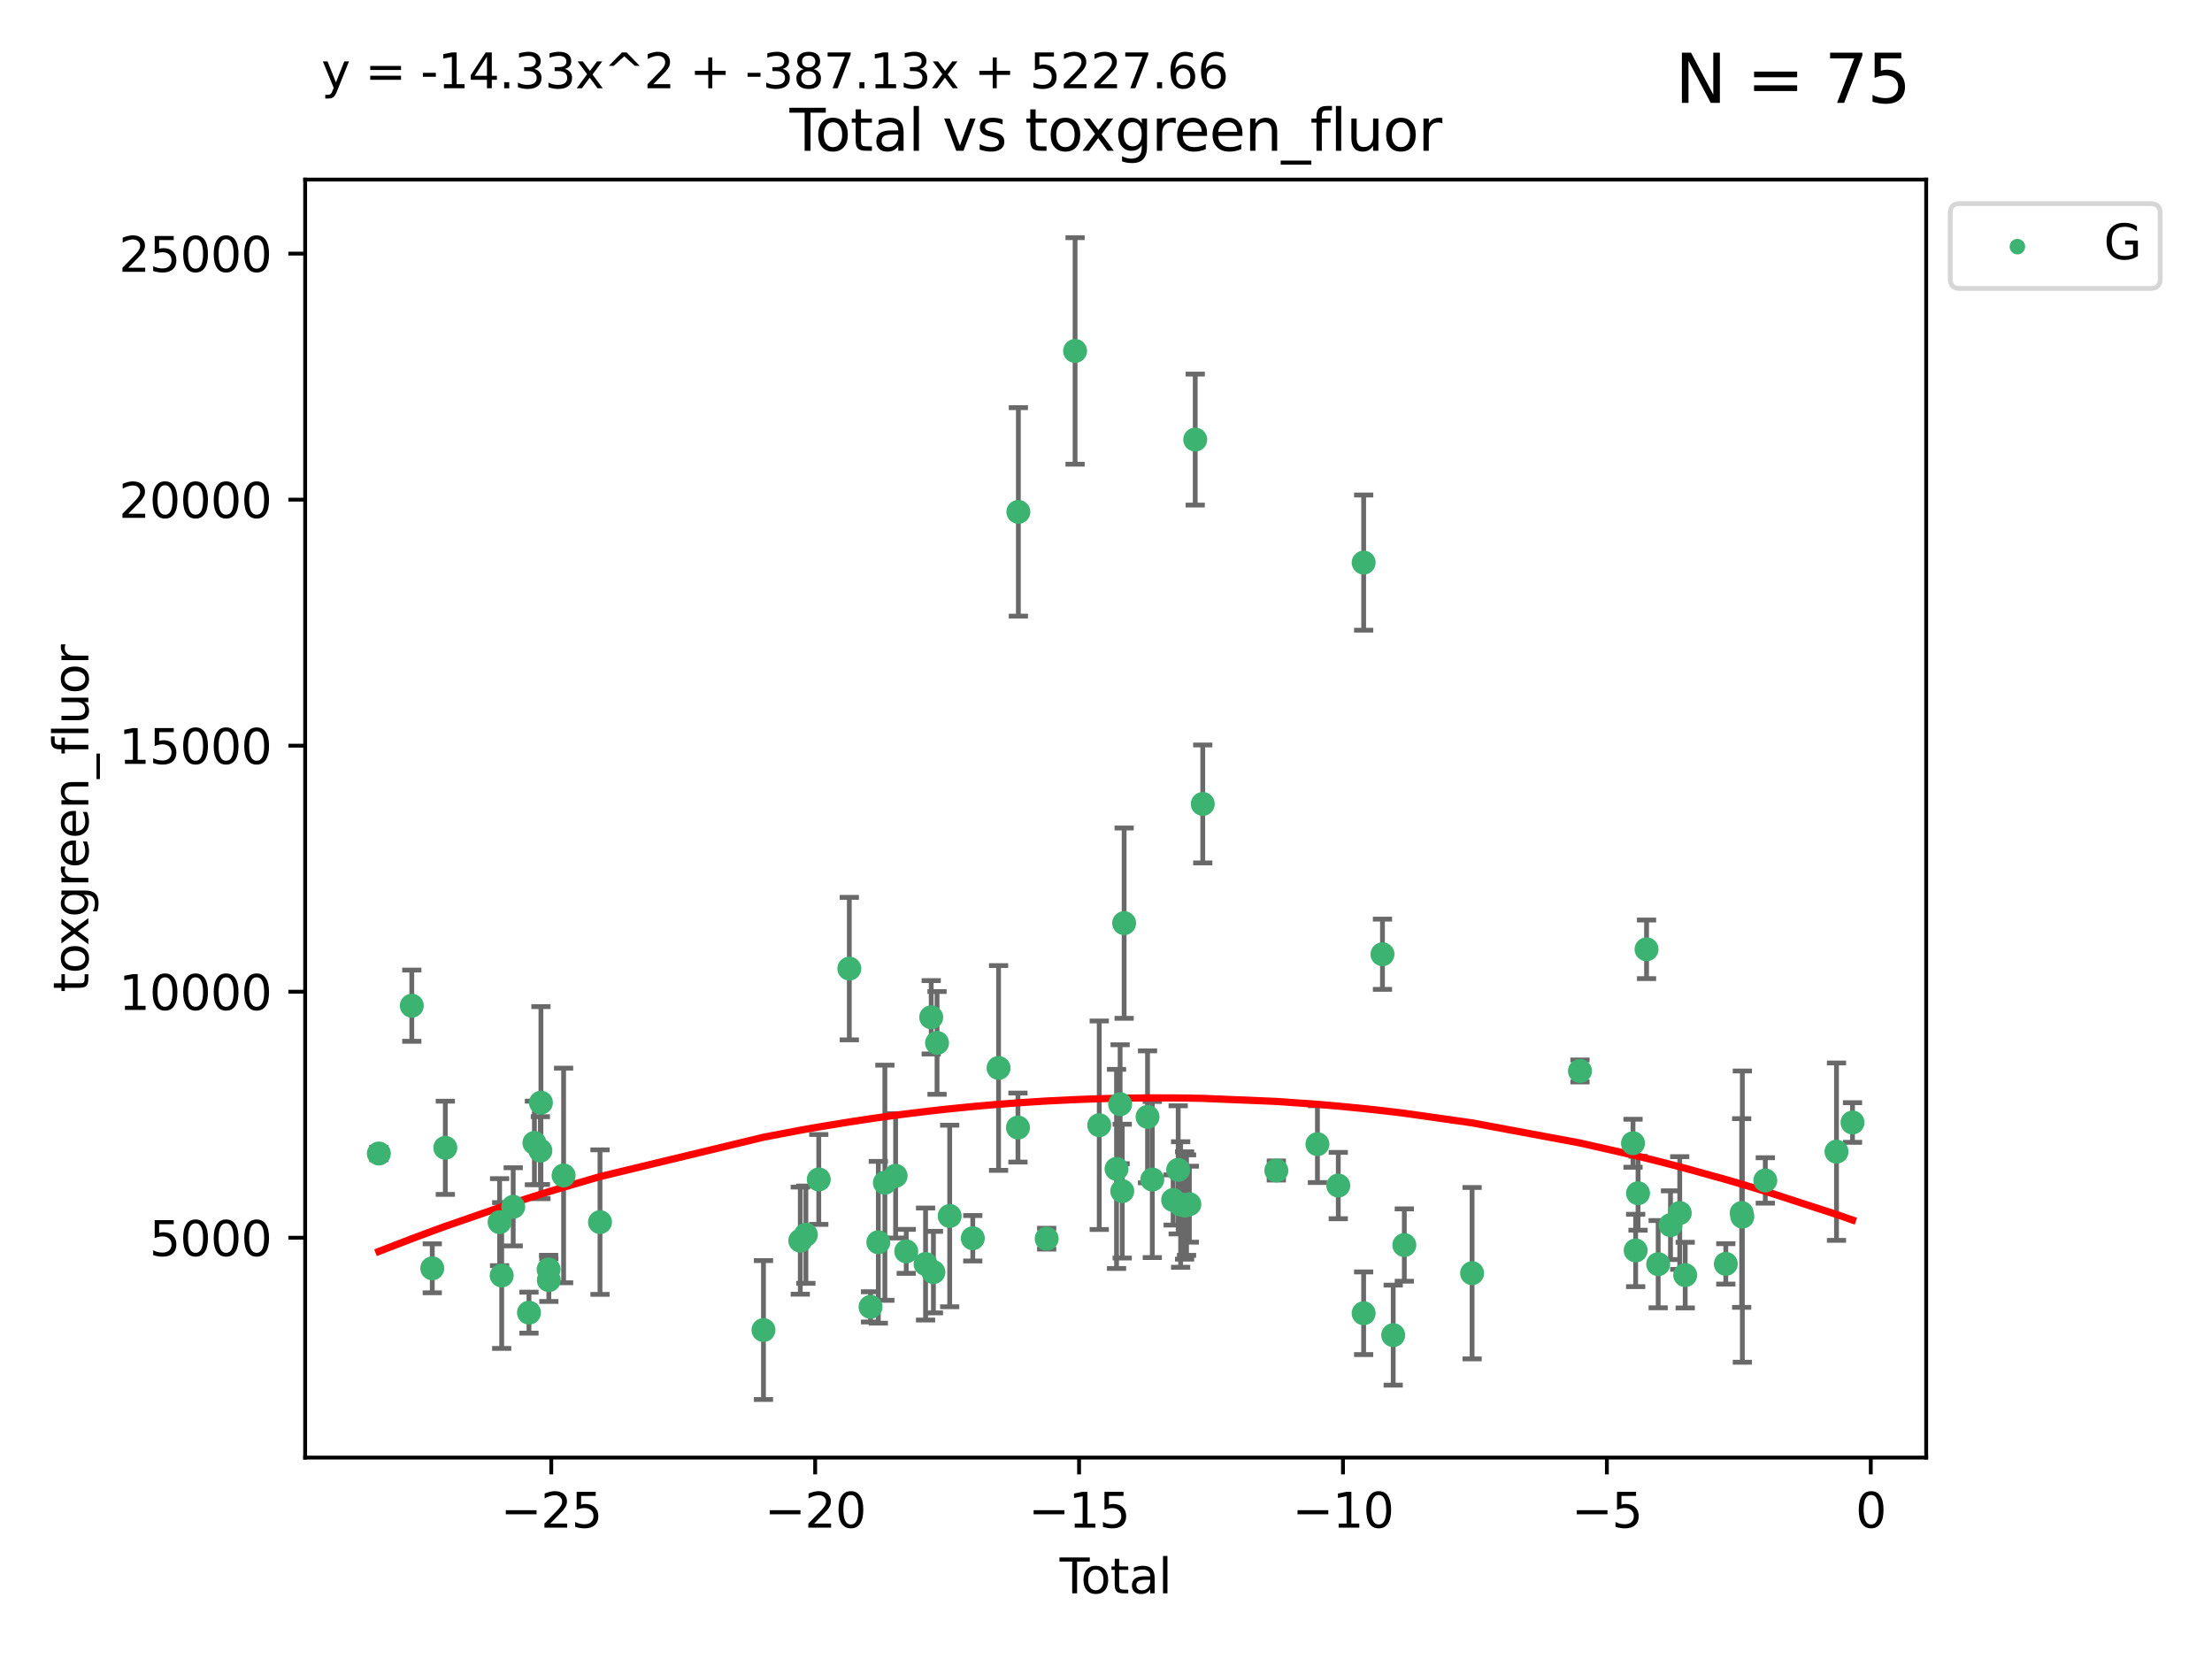 <?xml version="1.0" encoding="utf-8" standalone="no"?>
<!DOCTYPE svg PUBLIC "-//W3C//DTD SVG 1.1//EN"
  "http://www.w3.org/Graphics/SVG/1.1/DTD/svg11.dtd">
<svg xmlns:xlink="http://www.w3.org/1999/xlink" width="460.8pt" height="345.6pt" viewBox="0 0 460.8 345.6" xmlns="http://www.w3.org/2000/svg" version="1.1">
 <defs>
  <style type="text/css">*{stroke-linejoin: round; stroke-linecap: butt}</style>
 </defs>
 <g id="figure_1">
  <g id="patch_1">
   <path d="M 0 345.6 
L 460.8 345.6 
L 460.8 0 
L 0 0 
z
" style="fill: #ffffff"/>
  </g>
  <g id="axes_1">
   <g id="patch_2">
    <path d="M 63.571 303.64 
L 401.26 303.64 
L 401.26 37.411 
L 63.571 37.411 
z
" style="fill: #ffffff"/>
   </g>
   <g id="PathCollection_1">
    <defs>
     <path id="m4b303ae095" d="M 0 1.118 
C 0.297 1.118 0.581 1 0.791 0.791 
C 1 0.581 1.118 0.297 1.118 0 
C 1.118 -0.297 1 -0.581 0.791 -0.791 
C 0.581 -1 0.297 -1.118 0 -1.118 
C -0.297 -1.118 -0.581 -1 -0.791 -0.791 
C -1 -0.581 -1.118 -0.297 -1.118 0 
C -1.118 0.297 -1 0.581 -0.791 0.791 
C -0.581 1 -0.297 1.118 0 1.118 
z
" style="stroke: #3cb371"/>
    </defs>
    <g clip-path="url(#pf5290b94dc)">
     <use xlink:href="#m4b303ae095" x="78.921" y="240.299" style="fill: #3cb371; stroke: #3cb371"/>
     <use xlink:href="#m4b303ae095" x="85.785" y="209.503" style="fill: #3cb371; stroke: #3cb371"/>
     <use xlink:href="#m4b303ae095" x="90.049" y="264.212" style="fill: #3cb371; stroke: #3cb371"/>
     <use xlink:href="#m4b303ae095" x="92.769" y="239.108" style="fill: #3cb371; stroke: #3cb371"/>
     <use xlink:href="#m4b303ae095" x="104.076" y="254.595" style="fill: #3cb371; stroke: #3cb371"/>
     <use xlink:href="#m4b303ae095" x="104.513" y="265.711" style="fill: #3cb371; stroke: #3cb371"/>
     <use xlink:href="#m4b303ae095" x="106.91" y="251.399" style="fill: #3cb371; stroke: #3cb371"/>
     <use xlink:href="#m4b303ae095" x="110.196" y="273.451" style="fill: #3cb371; stroke: #3cb371"/>
     <use xlink:href="#m4b303ae095" x="111.331" y="238.095" style="fill: #3cb371; stroke: #3cb371"/>
     <use xlink:href="#m4b303ae095" x="112.572" y="239.687" style="fill: #3cb371; stroke: #3cb371"/>
     <use xlink:href="#m4b303ae095" x="112.686" y="229.704" style="fill: #3cb371; stroke: #3cb371"/>
     <use xlink:href="#m4b303ae095" x="114.287" y="264.455" style="fill: #3cb371; stroke: #3cb371"/>
     <use xlink:href="#m4b303ae095" x="114.333" y="266.675" style="fill: #3cb371; stroke: #3cb371"/>
     <use xlink:href="#m4b303ae095" x="117.409" y="244.868" style="fill: #3cb371; stroke: #3cb371"/>
     <use xlink:href="#m4b303ae095" x="124.992" y="254.591" style="fill: #3cb371; stroke: #3cb371"/>
     <use xlink:href="#m4b303ae095" x="159.045" y="277.073" style="fill: #3cb371; stroke: #3cb371"/>
     <use xlink:href="#m4b303ae095" x="166.713" y="258.45" style="fill: #3cb371; stroke: #3cb371"/>
     <use xlink:href="#m4b303ae095" x="167.88" y="257.208" style="fill: #3cb371; stroke: #3cb371"/>
     <use xlink:href="#m4b303ae095" x="170.565" y="245.703" style="fill: #3cb371; stroke: #3cb371"/>
     <use xlink:href="#m4b303ae095" x="176.928" y="201.776" style="fill: #3cb371; stroke: #3cb371"/>
     <use xlink:href="#m4b303ae095" x="181.351" y="272.245" style="fill: #3cb371; stroke: #3cb371"/>
     <use xlink:href="#m4b303ae095" x="182.971" y="258.786" style="fill: #3cb371; stroke: #3cb371"/>
     <use xlink:href="#m4b303ae095" x="184.336" y="246.382" style="fill: #3cb371; stroke: #3cb371"/>
     <use xlink:href="#m4b303ae095" x="186.574" y="244.947" style="fill: #3cb371; stroke: #3cb371"/>
     <use xlink:href="#m4b303ae095" x="188.787" y="260.679" style="fill: #3cb371; stroke: #3cb371"/>
     <use xlink:href="#m4b303ae095" x="192.812" y="263.32" style="fill: #3cb371; stroke: #3cb371"/>
     <use xlink:href="#m4b303ae095" x="193.988" y="211.918" style="fill: #3cb371; stroke: #3cb371"/>
     <use xlink:href="#m4b303ae095" x="194.447" y="265.008" style="fill: #3cb371; stroke: #3cb371"/>
     <use xlink:href="#m4b303ae095" x="195.203" y="217.256" style="fill: #3cb371; stroke: #3cb371"/>
     <use xlink:href="#m4b303ae095" x="197.837" y="253.313" style="fill: #3cb371; stroke: #3cb371"/>
     <use xlink:href="#m4b303ae095" x="202.649" y="257.952" style="fill: #3cb371; stroke: #3cb371"/>
     <use xlink:href="#m4b303ae095" x="208.019" y="222.477" style="fill: #3cb371; stroke: #3cb371"/>
     <use xlink:href="#m4b303ae095" x="212.057" y="234.891" style="fill: #3cb371; stroke: #3cb371"/>
     <use xlink:href="#m4b303ae095" x="212.144" y="106.634" style="fill: #3cb371; stroke: #3cb371"/>
     <use xlink:href="#m4b303ae095" x="218.04" y="258.042" style="fill: #3cb371; stroke: #3cb371"/>
     <use xlink:href="#m4b303ae095" x="223.96" y="73.106" style="fill: #3cb371; stroke: #3cb371"/>
     <use xlink:href="#m4b303ae095" x="228.993" y="234.403" style="fill: #3cb371; stroke: #3cb371"/>
     <use xlink:href="#m4b303ae095" x="232.596" y="243.505" style="fill: #3cb371; stroke: #3cb371"/>
     <use xlink:href="#m4b303ae095" x="233.343" y="230.031" style="fill: #3cb371; stroke: #3cb371"/>
     <use xlink:href="#m4b303ae095" x="233.781" y="248.134" style="fill: #3cb371; stroke: #3cb371"/>
     <use xlink:href="#m4b303ae095" x="234.179" y="192.308" style="fill: #3cb371; stroke: #3cb371"/>
     <use xlink:href="#m4b303ae095" x="239.053" y="232.661" style="fill: #3cb371; stroke: #3cb371"/>
     <use xlink:href="#m4b303ae095" x="240.046" y="245.721" style="fill: #3cb371; stroke: #3cb371"/>
     <use xlink:href="#m4b303ae095" x="244.39" y="249.975" style="fill: #3cb371; stroke: #3cb371"/>
     <use xlink:href="#m4b303ae095" x="245.439" y="243.701" style="fill: #3cb371; stroke: #3cb371"/>
     <use xlink:href="#m4b303ae095" x="245.949" y="250.92" style="fill: #3cb371; stroke: #3cb371"/>
     <use xlink:href="#m4b303ae095" x="246.773" y="251.124" style="fill: #3cb371; stroke: #3cb371"/>
     <use xlink:href="#m4b303ae095" x="247.177" y="251.046" style="fill: #3cb371; stroke: #3cb371"/>
     <use xlink:href="#m4b303ae095" x="247.765" y="250.854" style="fill: #3cb371; stroke: #3cb371"/>
     <use xlink:href="#m4b303ae095" x="248.988" y="91.572" style="fill: #3cb371; stroke: #3cb371"/>
     <use xlink:href="#m4b303ae095" x="250.557" y="167.476" style="fill: #3cb371; stroke: #3cb371"/>
     <use xlink:href="#m4b303ae095" x="265.884" y="243.838" style="fill: #3cb371; stroke: #3cb371"/>
     <use xlink:href="#m4b303ae095" x="274.445" y="238.348" style="fill: #3cb371; stroke: #3cb371"/>
     <use xlink:href="#m4b303ae095" x="278.788" y="246.973" style="fill: #3cb371; stroke: #3cb371"/>
     <use xlink:href="#m4b303ae095" x="284.07" y="273.574" style="fill: #3cb371; stroke: #3cb371"/>
     <use xlink:href="#m4b303ae095" x="284.076" y="117.2" style="fill: #3cb371; stroke: #3cb371"/>
     <use xlink:href="#m4b303ae095" x="287.995" y="198.787" style="fill: #3cb371; stroke: #3cb371"/>
     <use xlink:href="#m4b303ae095" x="290.231" y="278.131" style="fill: #3cb371; stroke: #3cb371"/>
     <use xlink:href="#m4b303ae095" x="292.545" y="259.368" style="fill: #3cb371; stroke: #3cb371"/>
     <use xlink:href="#m4b303ae095" x="306.664" y="265.228" style="fill: #3cb371; stroke: #3cb371"/>
     <use xlink:href="#m4b303ae095" x="329.136" y="223.102" style="fill: #3cb371; stroke: #3cb371"/>
     <use xlink:href="#m4b303ae095" x="340.185" y="238.157" style="fill: #3cb371; stroke: #3cb371"/>
     <use xlink:href="#m4b303ae095" x="340.737" y="260.493" style="fill: #3cb371; stroke: #3cb371"/>
     <use xlink:href="#m4b303ae095" x="341.232" y="248.573" style="fill: #3cb371; stroke: #3cb371"/>
     <use xlink:href="#m4b303ae095" x="343.005" y="197.758" style="fill: #3cb371; stroke: #3cb371"/>
     <use xlink:href="#m4b303ae095" x="345.43" y="263.349" style="fill: #3cb371; stroke: #3cb371"/>
     <use xlink:href="#m4b303ae095" x="347.996" y="255.227" style="fill: #3cb371; stroke: #3cb371"/>
     <use xlink:href="#m4b303ae095" x="349.922" y="252.692" style="fill: #3cb371; stroke: #3cb371"/>
     <use xlink:href="#m4b303ae095" x="351.057" y="265.63" style="fill: #3cb371; stroke: #3cb371"/>
     <use xlink:href="#m4b303ae095" x="359.517" y="263.29" style="fill: #3cb371; stroke: #3cb371"/>
     <use xlink:href="#m4b303ae095" x="362.826" y="252.69" style="fill: #3cb371; stroke: #3cb371"/>
     <use xlink:href="#m4b303ae095" x="362.965" y="253.443" style="fill: #3cb371; stroke: #3cb371"/>
     <use xlink:href="#m4b303ae095" x="367.746" y="245.91" style="fill: #3cb371; stroke: #3cb371"/>
     <use xlink:href="#m4b303ae095" x="382.576" y="239.914" style="fill: #3cb371; stroke: #3cb371"/>
     <use xlink:href="#m4b303ae095" x="385.911" y="233.84" style="fill: #3cb371; stroke: #3cb371"/>
    </g>
   </g>
   <g id="matplotlib.axis_1">
    <g id="xtick_1">
     <g id="line2d_1">
      <defs>
       <path id="m4cb7da454d" d="M 0 0 
L 0 3.5 
" style="stroke: #000000; stroke-width: 0.8"/>
      </defs>
      <g>
       <use xlink:href="#m4cb7da454d" x="114.838" y="303.64" style="stroke: #000000; stroke-width: 0.8"/>
      </g>
     </g>
     <g id="text_1">
      <!-- −25 -->
      <g transform="translate(104.285 318.238)scale(0.1 -0.1)">
       <defs>
        <path id="DejaVuSans-2212" d="M 678 2272 
L 4684 2272 
L 4684 1741 
L 678 1741 
L 678 2272 
z
" transform="scale(0.016)"/>
        <path id="DejaVuSans-32" d="M 1228 531 
L 3431 531 
L 3431 0 
L 469 0 
L 469 531 
Q 828 903 1448 1529 
Q 2069 2156 2228 2338 
Q 2531 2678 2651 2914 
Q 2772 3150 2772 3378 
Q 2772 3750 2511 3984 
Q 2250 4219 1831 4219 
Q 1534 4219 1204 4116 
Q 875 4013 500 3803 
L 500 4441 
Q 881 4594 1212 4672 
Q 1544 4750 1819 4750 
Q 2544 4750 2975 4387 
Q 3406 4025 3406 3419 
Q 3406 3131 3298 2873 
Q 3191 2616 2906 2266 
Q 2828 2175 2409 1742 
Q 1991 1309 1228 531 
z
" transform="scale(0.016)"/>
        <path id="DejaVuSans-35" d="M 691 4666 
L 3169 4666 
L 3169 4134 
L 1269 4134 
L 1269 2991 
Q 1406 3038 1543 3061 
Q 1681 3084 1819 3084 
Q 2600 3084 3056 2656 
Q 3513 2228 3513 1497 
Q 3513 744 3044 326 
Q 2575 -91 1722 -91 
Q 1428 -91 1123 -41 
Q 819 9 494 109 
L 494 744 
Q 775 591 1075 516 
Q 1375 441 1709 441 
Q 2250 441 2565 725 
Q 2881 1009 2881 1497 
Q 2881 1984 2565 2268 
Q 2250 2553 1709 2553 
Q 1456 2553 1204 2497 
Q 953 2441 691 2322 
L 691 4666 
z
" transform="scale(0.016)"/>
       </defs>
       <use xlink:href="#DejaVuSans-2212"/>
       <use xlink:href="#DejaVuSans-32" x="83.789"/>
       <use xlink:href="#DejaVuSans-35" x="147.412"/>
      </g>
     </g>
    </g>
    <g id="xtick_2">
     <g id="line2d_2">
      <g>
       <use xlink:href="#m4cb7da454d" x="169.814" y="303.64" style="stroke: #000000; stroke-width: 0.8"/>
      </g>
     </g>
     <g id="text_2">
      <!-- −20 -->
      <g transform="translate(159.261 318.238)scale(0.1 -0.1)">
       <defs>
        <path id="DejaVuSans-30" d="M 2034 4250 
Q 1547 4250 1301 3770 
Q 1056 3291 1056 2328 
Q 1056 1369 1301 889 
Q 1547 409 2034 409 
Q 2525 409 2770 889 
Q 3016 1369 3016 2328 
Q 3016 3291 2770 3770 
Q 2525 4250 2034 4250 
z
M 2034 4750 
Q 2819 4750 3233 4129 
Q 3647 3509 3647 2328 
Q 3647 1150 3233 529 
Q 2819 -91 2034 -91 
Q 1250 -91 836 529 
Q 422 1150 422 2328 
Q 422 3509 836 4129 
Q 1250 4750 2034 4750 
z
" transform="scale(0.016)"/>
       </defs>
       <use xlink:href="#DejaVuSans-2212"/>
       <use xlink:href="#DejaVuSans-32" x="83.789"/>
       <use xlink:href="#DejaVuSans-30" x="147.412"/>
      </g>
     </g>
    </g>
    <g id="xtick_3">
     <g id="line2d_3">
      <g>
       <use xlink:href="#m4cb7da454d" x="224.79" y="303.64" style="stroke: #000000; stroke-width: 0.8"/>
      </g>
     </g>
     <g id="text_3">
      <!-- −15 -->
      <g transform="translate(214.237 318.238)scale(0.1 -0.1)">
       <defs>
        <path id="DejaVuSans-31" d="M 794 531 
L 1825 531 
L 1825 4091 
L 703 3866 
L 703 4441 
L 1819 4666 
L 2450 4666 
L 2450 531 
L 3481 531 
L 3481 0 
L 794 0 
L 794 531 
z
" transform="scale(0.016)"/>
       </defs>
       <use xlink:href="#DejaVuSans-2212"/>
       <use xlink:href="#DejaVuSans-31" x="83.789"/>
       <use xlink:href="#DejaVuSans-35" x="147.412"/>
      </g>
     </g>
    </g>
    <g id="xtick_4">
     <g id="line2d_4">
      <g>
       <use xlink:href="#m4cb7da454d" x="279.766" y="303.64" style="stroke: #000000; stroke-width: 0.8"/>
      </g>
     </g>
     <g id="text_4">
      <!-- −10 -->
      <g transform="translate(269.214 318.238)scale(0.1 -0.1)">
       <use xlink:href="#DejaVuSans-2212"/>
       <use xlink:href="#DejaVuSans-31" x="83.789"/>
       <use xlink:href="#DejaVuSans-30" x="147.412"/>
      </g>
     </g>
    </g>
    <g id="xtick_5">
     <g id="line2d_5">
      <g>
       <use xlink:href="#m4cb7da454d" x="334.742" y="303.64" style="stroke: #000000; stroke-width: 0.8"/>
      </g>
     </g>
     <g id="text_5">
      <!-- −5 -->
      <g transform="translate(327.371 318.238)scale(0.1 -0.1)">
       <use xlink:href="#DejaVuSans-2212"/>
       <use xlink:href="#DejaVuSans-35" x="83.789"/>
      </g>
     </g>
    </g>
    <g id="xtick_6">
     <g id="line2d_6">
      <g>
       <use xlink:href="#m4cb7da454d" x="389.718" y="303.64" style="stroke: #000000; stroke-width: 0.8"/>
      </g>
     </g>
     <g id="text_6">
      <!-- 0 -->
      <g transform="translate(386.537 318.238)scale(0.1 -0.1)">
       <use xlink:href="#DejaVuSans-30"/>
      </g>
     </g>
    </g>
    <g id="text_7">
     <!-- Total -->
     <g transform="translate(220.739 331.917)scale(0.1 -0.1)">
      <defs>
       <path id="DejaVuSans-54" d="M -19 4666 
L 3928 4666 
L 3928 4134 
L 2272 4134 
L 2272 0 
L 1638 0 
L 1638 4134 
L -19 4134 
L -19 4666 
z
" transform="scale(0.016)"/>
       <path id="DejaVuSans-6f" d="M 1959 3097 
Q 1497 3097 1228 2736 
Q 959 2375 959 1747 
Q 959 1119 1226 758 
Q 1494 397 1959 397 
Q 2419 397 2687 759 
Q 2956 1122 2956 1747 
Q 2956 2369 2687 2733 
Q 2419 3097 1959 3097 
z
M 1959 3584 
Q 2709 3584 3137 3096 
Q 3566 2609 3566 1747 
Q 3566 888 3137 398 
Q 2709 -91 1959 -91 
Q 1206 -91 779 398 
Q 353 888 353 1747 
Q 353 2609 779 3096 
Q 1206 3584 1959 3584 
z
" transform="scale(0.016)"/>
       <path id="DejaVuSans-74" d="M 1172 4494 
L 1172 3500 
L 2356 3500 
L 2356 3053 
L 1172 3053 
L 1172 1153 
Q 1172 725 1289 603 
Q 1406 481 1766 481 
L 2356 481 
L 2356 0 
L 1766 0 
Q 1100 0 847 248 
Q 594 497 594 1153 
L 594 3053 
L 172 3053 
L 172 3500 
L 594 3500 
L 594 4494 
L 1172 4494 
z
" transform="scale(0.016)"/>
       <path id="DejaVuSans-61" d="M 2194 1759 
Q 1497 1759 1228 1600 
Q 959 1441 959 1056 
Q 959 750 1161 570 
Q 1363 391 1709 391 
Q 2188 391 2477 730 
Q 2766 1069 2766 1631 
L 2766 1759 
L 2194 1759 
z
M 3341 1997 
L 3341 0 
L 2766 0 
L 2766 531 
Q 2569 213 2275 61 
Q 1981 -91 1556 -91 
Q 1019 -91 701 211 
Q 384 513 384 1019 
Q 384 1609 779 1909 
Q 1175 2209 1959 2209 
L 2766 2209 
L 2766 2266 
Q 2766 2663 2505 2880 
Q 2244 3097 1772 3097 
Q 1472 3097 1187 3025 
Q 903 2953 641 2809 
L 641 3341 
Q 956 3463 1253 3523 
Q 1550 3584 1831 3584 
Q 2591 3584 2966 3190 
Q 3341 2797 3341 1997 
z
" transform="scale(0.016)"/>
       <path id="DejaVuSans-6c" d="M 603 4863 
L 1178 4863 
L 1178 0 
L 603 0 
L 603 4863 
z
" transform="scale(0.016)"/>
      </defs>
      <use xlink:href="#DejaVuSans-54"/>
      <use xlink:href="#DejaVuSans-6f" x="44.084"/>
      <use xlink:href="#DejaVuSans-74" x="105.266"/>
      <use xlink:href="#DejaVuSans-61" x="144.475"/>
      <use xlink:href="#DejaVuSans-6c" x="205.754"/>
     </g>
    </g>
   </g>
   <g id="matplotlib.axis_2">
    <g id="ytick_1">
     <g id="line2d_7">
      <defs>
       <path id="m9205ecf1aa" d="M 0 0 
L -3.5 0 
" style="stroke: #000000; stroke-width: 0.8"/>
      </defs>
      <g>
       <use xlink:href="#m9205ecf1aa" x="63.571" y="257.843" style="stroke: #000000; stroke-width: 0.8"/>
      </g>
     </g>
     <g id="text_8">
      <!-- 5000 -->
      <g transform="translate(31.121 261.642)scale(0.1 -0.1)">
       <use xlink:href="#DejaVuSans-35"/>
       <use xlink:href="#DejaVuSans-30" x="63.623"/>
       <use xlink:href="#DejaVuSans-30" x="127.246"/>
       <use xlink:href="#DejaVuSans-30" x="190.869"/>
      </g>
     </g>
    </g>
    <g id="ytick_2">
     <g id="line2d_8">
      <g>
       <use xlink:href="#m9205ecf1aa" x="63.571" y="206.589" style="stroke: #000000; stroke-width: 0.8"/>
      </g>
     </g>
     <g id="text_9">
      <!-- 10000 -->
      <g transform="translate(24.759 210.388)scale(0.1 -0.1)">
       <use xlink:href="#DejaVuSans-31"/>
       <use xlink:href="#DejaVuSans-30" x="63.623"/>
       <use xlink:href="#DejaVuSans-30" x="127.246"/>
       <use xlink:href="#DejaVuSans-30" x="190.869"/>
       <use xlink:href="#DejaVuSans-30" x="254.492"/>
      </g>
     </g>
    </g>
    <g id="ytick_3">
     <g id="line2d_9">
      <g>
       <use xlink:href="#m9205ecf1aa" x="63.571" y="155.335" style="stroke: #000000; stroke-width: 0.8"/>
      </g>
     </g>
     <g id="text_10">
      <!-- 15000 -->
      <g transform="translate(24.759 159.135)scale(0.1 -0.1)">
       <use xlink:href="#DejaVuSans-31"/>
       <use xlink:href="#DejaVuSans-35" x="63.623"/>
       <use xlink:href="#DejaVuSans-30" x="127.246"/>
       <use xlink:href="#DejaVuSans-30" x="190.869"/>
       <use xlink:href="#DejaVuSans-30" x="254.492"/>
      </g>
     </g>
    </g>
    <g id="ytick_4">
     <g id="line2d_10">
      <g>
       <use xlink:href="#m9205ecf1aa" x="63.571" y="104.082" style="stroke: #000000; stroke-width: 0.8"/>
      </g>
     </g>
     <g id="text_11">
      <!-- 20000 -->
      <g transform="translate(24.759 107.881)scale(0.1 -0.1)">
       <use xlink:href="#DejaVuSans-32"/>
       <use xlink:href="#DejaVuSans-30" x="63.623"/>
       <use xlink:href="#DejaVuSans-30" x="127.246"/>
       <use xlink:href="#DejaVuSans-30" x="190.869"/>
       <use xlink:href="#DejaVuSans-30" x="254.492"/>
      </g>
     </g>
    </g>
    <g id="ytick_5">
     <g id="line2d_11">
      <g>
       <use xlink:href="#m9205ecf1aa" x="63.571" y="52.828" style="stroke: #000000; stroke-width: 0.8"/>
      </g>
     </g>
     <g id="text_12">
      <!-- 25000 -->
      <g transform="translate(24.759 56.627)scale(0.1 -0.1)">
       <use xlink:href="#DejaVuSans-32"/>
       <use xlink:href="#DejaVuSans-35" x="63.623"/>
       <use xlink:href="#DejaVuSans-30" x="127.246"/>
       <use xlink:href="#DejaVuSans-30" x="190.869"/>
       <use xlink:href="#DejaVuSans-30" x="254.492"/>
      </g>
     </g>
    </g>
    <g id="text_13">
     <!-- toxgreen_fluor -->
     <g transform="translate(18.401 206.72)rotate(-90)scale(0.1 -0.1)">
      <defs>
       <path id="DejaVuSans-78" d="M 3513 3500 
L 2247 1797 
L 3578 0 
L 2900 0 
L 1881 1375 
L 863 0 
L 184 0 
L 1544 1831 
L 300 3500 
L 978 3500 
L 1906 2253 
L 2834 3500 
L 3513 3500 
z
" transform="scale(0.016)"/>
       <path id="DejaVuSans-67" d="M 2906 1791 
Q 2906 2416 2648 2759 
Q 2391 3103 1925 3103 
Q 1463 3103 1205 2759 
Q 947 2416 947 1791 
Q 947 1169 1205 825 
Q 1463 481 1925 481 
Q 2391 481 2648 825 
Q 2906 1169 2906 1791 
z
M 3481 434 
Q 3481 -459 3084 -895 
Q 2688 -1331 1869 -1331 
Q 1566 -1331 1297 -1286 
Q 1028 -1241 775 -1147 
L 775 -588 
Q 1028 -725 1275 -790 
Q 1522 -856 1778 -856 
Q 2344 -856 2625 -561 
Q 2906 -266 2906 331 
L 2906 616 
Q 2728 306 2450 153 
Q 2172 0 1784 0 
Q 1141 0 747 490 
Q 353 981 353 1791 
Q 353 2603 747 3093 
Q 1141 3584 1784 3584 
Q 2172 3584 2450 3431 
Q 2728 3278 2906 2969 
L 2906 3500 
L 3481 3500 
L 3481 434 
z
" transform="scale(0.016)"/>
       <path id="DejaVuSans-72" d="M 2631 2963 
Q 2534 3019 2420 3045 
Q 2306 3072 2169 3072 
Q 1681 3072 1420 2755 
Q 1159 2438 1159 1844 
L 1159 0 
L 581 0 
L 581 3500 
L 1159 3500 
L 1159 2956 
Q 1341 3275 1631 3429 
Q 1922 3584 2338 3584 
Q 2397 3584 2469 3576 
Q 2541 3569 2628 3553 
L 2631 2963 
z
" transform="scale(0.016)"/>
       <path id="DejaVuSans-65" d="M 3597 1894 
L 3597 1613 
L 953 1613 
Q 991 1019 1311 708 
Q 1631 397 2203 397 
Q 2534 397 2845 478 
Q 3156 559 3463 722 
L 3463 178 
Q 3153 47 2828 -22 
Q 2503 -91 2169 -91 
Q 1331 -91 842 396 
Q 353 884 353 1716 
Q 353 2575 817 3079 
Q 1281 3584 2069 3584 
Q 2775 3584 3186 3129 
Q 3597 2675 3597 1894 
z
M 3022 2063 
Q 3016 2534 2758 2815 
Q 2500 3097 2075 3097 
Q 1594 3097 1305 2825 
Q 1016 2553 972 2059 
L 3022 2063 
z
" transform="scale(0.016)"/>
       <path id="DejaVuSans-6e" d="M 3513 2113 
L 3513 0 
L 2938 0 
L 2938 2094 
Q 2938 2591 2744 2837 
Q 2550 3084 2163 3084 
Q 1697 3084 1428 2787 
Q 1159 2491 1159 1978 
L 1159 0 
L 581 0 
L 581 3500 
L 1159 3500 
L 1159 2956 
Q 1366 3272 1645 3428 
Q 1925 3584 2291 3584 
Q 2894 3584 3203 3211 
Q 3513 2838 3513 2113 
z
" transform="scale(0.016)"/>
       <path id="DejaVuSans-5f" d="M 3263 -1063 
L 3263 -1509 
L -63 -1509 
L -63 -1063 
L 3263 -1063 
z
" transform="scale(0.016)"/>
       <path id="DejaVuSans-66" d="M 2375 4863 
L 2375 4384 
L 1825 4384 
Q 1516 4384 1395 4259 
Q 1275 4134 1275 3809 
L 1275 3500 
L 2222 3500 
L 2222 3053 
L 1275 3053 
L 1275 0 
L 697 0 
L 697 3053 
L 147 3053 
L 147 3500 
L 697 3500 
L 697 3744 
Q 697 4328 969 4595 
Q 1241 4863 1831 4863 
L 2375 4863 
z
" transform="scale(0.016)"/>
       <path id="DejaVuSans-75" d="M 544 1381 
L 544 3500 
L 1119 3500 
L 1119 1403 
Q 1119 906 1312 657 
Q 1506 409 1894 409 
Q 2359 409 2629 706 
Q 2900 1003 2900 1516 
L 2900 3500 
L 3475 3500 
L 3475 0 
L 2900 0 
L 2900 538 
Q 2691 219 2414 64 
Q 2138 -91 1772 -91 
Q 1169 -91 856 284 
Q 544 659 544 1381 
z
M 1991 3584 
L 1991 3584 
z
" transform="scale(0.016)"/>
      </defs>
      <use xlink:href="#DejaVuSans-74"/>
      <use xlink:href="#DejaVuSans-6f" x="39.209"/>
      <use xlink:href="#DejaVuSans-78" x="97.266"/>
      <use xlink:href="#DejaVuSans-67" x="156.445"/>
      <use xlink:href="#DejaVuSans-72" x="219.922"/>
      <use xlink:href="#DejaVuSans-65" x="258.785"/>
      <use xlink:href="#DejaVuSans-65" x="320.309"/>
      <use xlink:href="#DejaVuSans-6e" x="381.832"/>
      <use xlink:href="#DejaVuSans-5f" x="445.211"/>
      <use xlink:href="#DejaVuSans-66" x="495.211"/>
      <use xlink:href="#DejaVuSans-6c" x="530.416"/>
      <use xlink:href="#DejaVuSans-75" x="558.199"/>
      <use xlink:href="#DejaVuSans-6f" x="621.578"/>
      <use xlink:href="#DejaVuSans-72" x="682.76"/>
     </g>
    </g>
   </g>
   <g id="LineCollection_1">
    <path d="M 78.921 241.574 
L 78.921 239.023 
" clip-path="url(#pf5290b94dc)" style="fill: none; stroke: #696969"/>
    <path d="M 85.785 216.921 
L 85.785 202.085 
" clip-path="url(#pf5290b94dc)" style="fill: none; stroke: #696969"/>
    <path d="M 90.049 269.309 
L 90.049 259.114 
" clip-path="url(#pf5290b94dc)" style="fill: none; stroke: #696969"/>
    <path d="M 92.769 248.817 
L 92.769 229.399 
" clip-path="url(#pf5290b94dc)" style="fill: none; stroke: #696969"/>
    <path d="M 104.076 263.659 
L 104.076 245.531 
" clip-path="url(#pf5290b94dc)" style="fill: none; stroke: #696969"/>
    <path d="M 104.513 280.896 
L 104.513 250.525 
" clip-path="url(#pf5290b94dc)" style="fill: none; stroke: #696969"/>
    <path d="M 106.91 259.542 
L 106.91 243.256 
" clip-path="url(#pf5290b94dc)" style="fill: none; stroke: #696969"/>
    <path d="M 110.196 277.722 
L 110.196 269.179 
" clip-path="url(#pf5290b94dc)" style="fill: none; stroke: #696969"/>
    <path d="M 111.331 246.798 
L 111.331 229.391 
" clip-path="url(#pf5290b94dc)" style="fill: none; stroke: #696969"/>
    <path d="M 112.572 246.751 
L 112.572 232.623 
" clip-path="url(#pf5290b94dc)" style="fill: none; stroke: #696969"/>
    <path d="M 112.686 249.714 
L 112.686 209.695 
" clip-path="url(#pf5290b94dc)" style="fill: none; stroke: #696969"/>
    <path d="M 114.287 267.413 
L 114.287 261.497 
" clip-path="url(#pf5290b94dc)" style="fill: none; stroke: #696969"/>
    <path d="M 114.333 271.115 
L 114.333 262.235 
" clip-path="url(#pf5290b94dc)" style="fill: none; stroke: #696969"/>
    <path d="M 117.409 267.222 
L 117.409 222.515 
" clip-path="url(#pf5290b94dc)" style="fill: none; stroke: #696969"/>
    <path d="M 124.992 269.646 
L 124.992 239.537 
" clip-path="url(#pf5290b94dc)" style="fill: none; stroke: #696969"/>
    <path d="M 159.045 291.539 
L 159.045 262.607 
" clip-path="url(#pf5290b94dc)" style="fill: none; stroke: #696969"/>
    <path d="M 166.713 269.608 
L 166.713 247.292 
" clip-path="url(#pf5290b94dc)" style="fill: none; stroke: #696969"/>
    <path d="M 167.88 267.345 
L 167.88 247.072 
" clip-path="url(#pf5290b94dc)" style="fill: none; stroke: #696969"/>
    <path d="M 170.565 255.061 
L 170.565 236.345 
" clip-path="url(#pf5290b94dc)" style="fill: none; stroke: #696969"/>
    <path d="M 176.928 216.615 
L 176.928 186.936 
" clip-path="url(#pf5290b94dc)" style="fill: none; stroke: #696969"/>
    <path d="M 181.351 275.395 
L 181.351 269.095 
" clip-path="url(#pf5290b94dc)" style="fill: none; stroke: #696969"/>
    <path d="M 182.971 275.639 
L 182.971 241.932 
" clip-path="url(#pf5290b94dc)" style="fill: none; stroke: #696969"/>
    <path d="M 184.336 270.877 
L 184.336 221.887 
" clip-path="url(#pf5290b94dc)" style="fill: none; stroke: #696969"/>
    <path d="M 186.574 257.898 
L 186.574 231.996 
" clip-path="url(#pf5290b94dc)" style="fill: none; stroke: #696969"/>
    <path d="M 188.787 265.262 
L 188.787 256.097 
" clip-path="url(#pf5290b94dc)" style="fill: none; stroke: #696969"/>
    <path d="M 192.812 274.989 
L 192.812 251.652 
" clip-path="url(#pf5290b94dc)" style="fill: none; stroke: #696969"/>
    <path d="M 193.988 219.562 
L 193.988 204.275 
" clip-path="url(#pf5290b94dc)" style="fill: none; stroke: #696969"/>
    <path d="M 194.447 273.502 
L 194.447 256.514 
" clip-path="url(#pf5290b94dc)" style="fill: none; stroke: #696969"/>
    <path d="M 195.203 227.96 
L 195.203 206.552 
" clip-path="url(#pf5290b94dc)" style="fill: none; stroke: #696969"/>
    <path d="M 197.837 272.224 
L 197.837 234.402 
" clip-path="url(#pf5290b94dc)" style="fill: none; stroke: #696969"/>
    <path d="M 202.649 262.686 
L 202.649 253.219 
" clip-path="url(#pf5290b94dc)" style="fill: none; stroke: #696969"/>
    <path d="M 208.019 243.804 
L 208.019 201.15 
" clip-path="url(#pf5290b94dc)" style="fill: none; stroke: #696969"/>
    <path d="M 212.057 242.077 
L 212.057 227.706 
" clip-path="url(#pf5290b94dc)" style="fill: none; stroke: #696969"/>
    <path d="M 212.144 128.347 
L 212.144 84.922 
" clip-path="url(#pf5290b94dc)" style="fill: none; stroke: #696969"/>
    <path d="M 218.04 260.22 
L 218.04 255.865 
" clip-path="url(#pf5290b94dc)" style="fill: none; stroke: #696969"/>
    <path d="M 223.96 96.699 
L 223.96 49.513 
" clip-path="url(#pf5290b94dc)" style="fill: none; stroke: #696969"/>
    <path d="M 228.993 256.121 
L 228.993 212.684 
" clip-path="url(#pf5290b94dc)" style="fill: none; stroke: #696969"/>
    <path d="M 232.596 264.249 
L 232.596 222.761 
" clip-path="url(#pf5290b94dc)" style="fill: none; stroke: #696969"/>
    <path d="M 233.343 242.423 
L 233.343 217.64 
" clip-path="url(#pf5290b94dc)" style="fill: none; stroke: #696969"/>
    <path d="M 233.781 262.072 
L 233.781 234.195 
" clip-path="url(#pf5290b94dc)" style="fill: none; stroke: #696969"/>
    <path d="M 234.179 212.13 
L 234.179 172.487 
" clip-path="url(#pf5290b94dc)" style="fill: none; stroke: #696969"/>
    <path d="M 239.053 246.403 
L 239.053 218.919 
" clip-path="url(#pf5290b94dc)" style="fill: none; stroke: #696969"/>
    <path d="M 240.046 261.978 
L 240.046 229.464 
" clip-path="url(#pf5290b94dc)" style="fill: none; stroke: #696969"/>
    <path d="M 244.39 255.207 
L 244.39 244.744 
" clip-path="url(#pf5290b94dc)" style="fill: none; stroke: #696969"/>
    <path d="M 245.439 257.049 
L 245.439 230.353 
" clip-path="url(#pf5290b94dc)" style="fill: none; stroke: #696969"/>
    <path d="M 245.949 263.994 
L 245.949 237.846 
" clip-path="url(#pf5290b94dc)" style="fill: none; stroke: #696969"/>
    <path d="M 246.773 262.308 
L 246.773 239.94 
" clip-path="url(#pf5290b94dc)" style="fill: none; stroke: #696969"/>
    <path d="M 247.177 261.512 
L 247.177 240.581 
" clip-path="url(#pf5290b94dc)" style="fill: none; stroke: #696969"/>
    <path d="M 247.765 258.771 
L 247.765 242.937 
" clip-path="url(#pf5290b94dc)" style="fill: none; stroke: #696969"/>
    <path d="M 248.988 105.212 
L 248.988 77.931 
" clip-path="url(#pf5290b94dc)" style="fill: none; stroke: #696969"/>
    <path d="M 250.557 179.76 
L 250.557 155.192 
" clip-path="url(#pf5290b94dc)" style="fill: none; stroke: #696969"/>
    <path d="M 265.884 245.831 
L 265.884 241.846 
" clip-path="url(#pf5290b94dc)" style="fill: none; stroke: #696969"/>
    <path d="M 274.445 246.347 
L 274.445 230.348 
" clip-path="url(#pf5290b94dc)" style="fill: none; stroke: #696969"/>
    <path d="M 278.788 253.884 
L 278.788 240.062 
" clip-path="url(#pf5290b94dc)" style="fill: none; stroke: #696969"/>
    <path d="M 284.07 282.183 
L 284.07 264.966 
" clip-path="url(#pf5290b94dc)" style="fill: none; stroke: #696969"/>
    <path d="M 284.076 131.281 
L 284.076 103.119 
" clip-path="url(#pf5290b94dc)" style="fill: none; stroke: #696969"/>
    <path d="M 287.995 206.104 
L 287.995 191.471 
" clip-path="url(#pf5290b94dc)" style="fill: none; stroke: #696969"/>
    <path d="M 290.231 288.547 
L 290.231 267.715 
" clip-path="url(#pf5290b94dc)" style="fill: none; stroke: #696969"/>
    <path d="M 292.545 266.905 
L 292.545 251.831 
" clip-path="url(#pf5290b94dc)" style="fill: none; stroke: #696969"/>
    <path d="M 306.664 283.078 
L 306.664 247.377 
" clip-path="url(#pf5290b94dc)" style="fill: none; stroke: #696969"/>
    <path d="M 329.136 225.393 
L 329.136 220.812 
" clip-path="url(#pf5290b94dc)" style="fill: none; stroke: #696969"/>
    <path d="M 340.185 243.156 
L 340.185 233.159 
" clip-path="url(#pf5290b94dc)" style="fill: none; stroke: #696969"/>
    <path d="M 340.737 268.032 
L 340.737 252.954 
" clip-path="url(#pf5290b94dc)" style="fill: none; stroke: #696969"/>
    <path d="M 341.232 256.275 
L 341.232 240.872 
" clip-path="url(#pf5290b94dc)" style="fill: none; stroke: #696969"/>
    <path d="M 343.005 203.862 
L 343.005 191.654 
" clip-path="url(#pf5290b94dc)" style="fill: none; stroke: #696969"/>
    <path d="M 345.43 272.436 
L 345.43 254.262 
" clip-path="url(#pf5290b94dc)" style="fill: none; stroke: #696969"/>
    <path d="M 347.996 262.384 
L 347.996 248.07 
" clip-path="url(#pf5290b94dc)" style="fill: none; stroke: #696969"/>
    <path d="M 349.922 264.428 
L 349.922 240.955 
" clip-path="url(#pf5290b94dc)" style="fill: none; stroke: #696969"/>
    <path d="M 351.057 272.472 
L 351.057 258.789 
" clip-path="url(#pf5290b94dc)" style="fill: none; stroke: #696969"/>
    <path d="M 359.517 267.497 
L 359.517 259.082 
" clip-path="url(#pf5290b94dc)" style="fill: none; stroke: #696969"/>
    <path d="M 362.826 272.345 
L 362.826 233.034 
" clip-path="url(#pf5290b94dc)" style="fill: none; stroke: #696969"/>
    <path d="M 362.965 283.777 
L 362.965 223.109 
" clip-path="url(#pf5290b94dc)" style="fill: none; stroke: #696969"/>
    <path d="M 367.746 250.645 
L 367.746 241.175 
" clip-path="url(#pf5290b94dc)" style="fill: none; stroke: #696969"/>
    <path d="M 382.576 258.389 
L 382.576 221.439 
" clip-path="url(#pf5290b94dc)" style="fill: none; stroke: #696969"/>
    <path d="M 385.911 237.968 
L 385.911 229.713 
" clip-path="url(#pf5290b94dc)" style="fill: none; stroke: #696969"/>
   </g>
   <g id="line2d_12">
    <defs>
     <path id="ma6a4a7b3e9" d="M 2 0 
L -2 -0 
" style="stroke: #696969"/>
    </defs>
    <g clip-path="url(#pf5290b94dc)">
     <use xlink:href="#ma6a4a7b3e9" x="78.921" y="241.574" style="fill: #696969; stroke: #696969"/>
     <use xlink:href="#ma6a4a7b3e9" x="85.785" y="216.921" style="fill: #696969; stroke: #696969"/>
     <use xlink:href="#ma6a4a7b3e9" x="90.049" y="269.309" style="fill: #696969; stroke: #696969"/>
     <use xlink:href="#ma6a4a7b3e9" x="92.769" y="248.817" style="fill: #696969; stroke: #696969"/>
     <use xlink:href="#ma6a4a7b3e9" x="104.076" y="263.659" style="fill: #696969; stroke: #696969"/>
     <use xlink:href="#ma6a4a7b3e9" x="104.513" y="280.896" style="fill: #696969; stroke: #696969"/>
     <use xlink:href="#ma6a4a7b3e9" x="106.91" y="259.542" style="fill: #696969; stroke: #696969"/>
     <use xlink:href="#ma6a4a7b3e9" x="110.196" y="277.722" style="fill: #696969; stroke: #696969"/>
     <use xlink:href="#ma6a4a7b3e9" x="111.331" y="246.798" style="fill: #696969; stroke: #696969"/>
     <use xlink:href="#ma6a4a7b3e9" x="112.572" y="246.751" style="fill: #696969; stroke: #696969"/>
     <use xlink:href="#ma6a4a7b3e9" x="112.686" y="249.714" style="fill: #696969; stroke: #696969"/>
     <use xlink:href="#ma6a4a7b3e9" x="114.287" y="267.413" style="fill: #696969; stroke: #696969"/>
     <use xlink:href="#ma6a4a7b3e9" x="114.333" y="271.115" style="fill: #696969; stroke: #696969"/>
     <use xlink:href="#ma6a4a7b3e9" x="117.409" y="267.222" style="fill: #696969; stroke: #696969"/>
     <use xlink:href="#ma6a4a7b3e9" x="124.992" y="269.646" style="fill: #696969; stroke: #696969"/>
     <use xlink:href="#ma6a4a7b3e9" x="159.045" y="291.539" style="fill: #696969; stroke: #696969"/>
     <use xlink:href="#ma6a4a7b3e9" x="166.713" y="269.608" style="fill: #696969; stroke: #696969"/>
     <use xlink:href="#ma6a4a7b3e9" x="167.88" y="267.345" style="fill: #696969; stroke: #696969"/>
     <use xlink:href="#ma6a4a7b3e9" x="170.565" y="255.061" style="fill: #696969; stroke: #696969"/>
     <use xlink:href="#ma6a4a7b3e9" x="176.928" y="216.615" style="fill: #696969; stroke: #696969"/>
     <use xlink:href="#ma6a4a7b3e9" x="181.351" y="275.395" style="fill: #696969; stroke: #696969"/>
     <use xlink:href="#ma6a4a7b3e9" x="182.971" y="275.639" style="fill: #696969; stroke: #696969"/>
     <use xlink:href="#ma6a4a7b3e9" x="184.336" y="270.877" style="fill: #696969; stroke: #696969"/>
     <use xlink:href="#ma6a4a7b3e9" x="186.574" y="257.898" style="fill: #696969; stroke: #696969"/>
     <use xlink:href="#ma6a4a7b3e9" x="188.787" y="265.262" style="fill: #696969; stroke: #696969"/>
     <use xlink:href="#ma6a4a7b3e9" x="192.812" y="274.989" style="fill: #696969; stroke: #696969"/>
     <use xlink:href="#ma6a4a7b3e9" x="193.988" y="219.562" style="fill: #696969; stroke: #696969"/>
     <use xlink:href="#ma6a4a7b3e9" x="194.447" y="273.502" style="fill: #696969; stroke: #696969"/>
     <use xlink:href="#ma6a4a7b3e9" x="195.203" y="227.96" style="fill: #696969; stroke: #696969"/>
     <use xlink:href="#ma6a4a7b3e9" x="197.837" y="272.224" style="fill: #696969; stroke: #696969"/>
     <use xlink:href="#ma6a4a7b3e9" x="202.649" y="262.686" style="fill: #696969; stroke: #696969"/>
     <use xlink:href="#ma6a4a7b3e9" x="208.019" y="243.804" style="fill: #696969; stroke: #696969"/>
     <use xlink:href="#ma6a4a7b3e9" x="212.057" y="242.077" style="fill: #696969; stroke: #696969"/>
     <use xlink:href="#ma6a4a7b3e9" x="212.144" y="128.347" style="fill: #696969; stroke: #696969"/>
     <use xlink:href="#ma6a4a7b3e9" x="218.04" y="260.22" style="fill: #696969; stroke: #696969"/>
     <use xlink:href="#ma6a4a7b3e9" x="223.96" y="96.699" style="fill: #696969; stroke: #696969"/>
     <use xlink:href="#ma6a4a7b3e9" x="228.993" y="256.121" style="fill: #696969; stroke: #696969"/>
     <use xlink:href="#ma6a4a7b3e9" x="232.596" y="264.249" style="fill: #696969; stroke: #696969"/>
     <use xlink:href="#ma6a4a7b3e9" x="233.343" y="242.423" style="fill: #696969; stroke: #696969"/>
     <use xlink:href="#ma6a4a7b3e9" x="233.781" y="262.072" style="fill: #696969; stroke: #696969"/>
     <use xlink:href="#ma6a4a7b3e9" x="234.179" y="212.13" style="fill: #696969; stroke: #696969"/>
     <use xlink:href="#ma6a4a7b3e9" x="239.053" y="246.403" style="fill: #696969; stroke: #696969"/>
     <use xlink:href="#ma6a4a7b3e9" x="240.046" y="261.978" style="fill: #696969; stroke: #696969"/>
     <use xlink:href="#ma6a4a7b3e9" x="244.39" y="255.207" style="fill: #696969; stroke: #696969"/>
     <use xlink:href="#ma6a4a7b3e9" x="245.439" y="257.049" style="fill: #696969; stroke: #696969"/>
     <use xlink:href="#ma6a4a7b3e9" x="245.949" y="263.994" style="fill: #696969; stroke: #696969"/>
     <use xlink:href="#ma6a4a7b3e9" x="246.773" y="262.308" style="fill: #696969; stroke: #696969"/>
     <use xlink:href="#ma6a4a7b3e9" x="247.177" y="261.512" style="fill: #696969; stroke: #696969"/>
     <use xlink:href="#ma6a4a7b3e9" x="247.765" y="258.771" style="fill: #696969; stroke: #696969"/>
     <use xlink:href="#ma6a4a7b3e9" x="248.988" y="105.212" style="fill: #696969; stroke: #696969"/>
     <use xlink:href="#ma6a4a7b3e9" x="250.557" y="179.76" style="fill: #696969; stroke: #696969"/>
     <use xlink:href="#ma6a4a7b3e9" x="265.884" y="245.831" style="fill: #696969; stroke: #696969"/>
     <use xlink:href="#ma6a4a7b3e9" x="274.445" y="246.347" style="fill: #696969; stroke: #696969"/>
     <use xlink:href="#ma6a4a7b3e9" x="278.788" y="253.884" style="fill: #696969; stroke: #696969"/>
     <use xlink:href="#ma6a4a7b3e9" x="284.07" y="282.183" style="fill: #696969; stroke: #696969"/>
     <use xlink:href="#ma6a4a7b3e9" x="284.076" y="131.281" style="fill: #696969; stroke: #696969"/>
     <use xlink:href="#ma6a4a7b3e9" x="287.995" y="206.104" style="fill: #696969; stroke: #696969"/>
     <use xlink:href="#ma6a4a7b3e9" x="290.231" y="288.547" style="fill: #696969; stroke: #696969"/>
     <use xlink:href="#ma6a4a7b3e9" x="292.545" y="266.905" style="fill: #696969; stroke: #696969"/>
     <use xlink:href="#ma6a4a7b3e9" x="306.664" y="283.078" style="fill: #696969; stroke: #696969"/>
     <use xlink:href="#ma6a4a7b3e9" x="329.136" y="225.393" style="fill: #696969; stroke: #696969"/>
     <use xlink:href="#ma6a4a7b3e9" x="340.185" y="243.156" style="fill: #696969; stroke: #696969"/>
     <use xlink:href="#ma6a4a7b3e9" x="340.737" y="268.032" style="fill: #696969; stroke: #696969"/>
     <use xlink:href="#ma6a4a7b3e9" x="341.232" y="256.275" style="fill: #696969; stroke: #696969"/>
     <use xlink:href="#ma6a4a7b3e9" x="343.005" y="203.862" style="fill: #696969; stroke: #696969"/>
     <use xlink:href="#ma6a4a7b3e9" x="345.43" y="272.436" style="fill: #696969; stroke: #696969"/>
     <use xlink:href="#ma6a4a7b3e9" x="347.996" y="262.384" style="fill: #696969; stroke: #696969"/>
     <use xlink:href="#ma6a4a7b3e9" x="349.922" y="264.428" style="fill: #696969; stroke: #696969"/>
     <use xlink:href="#ma6a4a7b3e9" x="351.057" y="272.472" style="fill: #696969; stroke: #696969"/>
     <use xlink:href="#ma6a4a7b3e9" x="359.517" y="267.497" style="fill: #696969; stroke: #696969"/>
     <use xlink:href="#ma6a4a7b3e9" x="362.826" y="272.345" style="fill: #696969; stroke: #696969"/>
     <use xlink:href="#ma6a4a7b3e9" x="362.965" y="283.777" style="fill: #696969; stroke: #696969"/>
     <use xlink:href="#ma6a4a7b3e9" x="367.746" y="250.645" style="fill: #696969; stroke: #696969"/>
     <use xlink:href="#ma6a4a7b3e9" x="382.576" y="258.389" style="fill: #696969; stroke: #696969"/>
     <use xlink:href="#ma6a4a7b3e9" x="385.911" y="237.968" style="fill: #696969; stroke: #696969"/>
    </g>
   </g>
   <g id="line2d_13">
    <g clip-path="url(#pf5290b94dc)">
     <use xlink:href="#ma6a4a7b3e9" x="78.921" y="239.023" style="fill: #696969; stroke: #696969"/>
     <use xlink:href="#ma6a4a7b3e9" x="85.785" y="202.085" style="fill: #696969; stroke: #696969"/>
     <use xlink:href="#ma6a4a7b3e9" x="90.049" y="259.114" style="fill: #696969; stroke: #696969"/>
     <use xlink:href="#ma6a4a7b3e9" x="92.769" y="229.399" style="fill: #696969; stroke: #696969"/>
     <use xlink:href="#ma6a4a7b3e9" x="104.076" y="245.531" style="fill: #696969; stroke: #696969"/>
     <use xlink:href="#ma6a4a7b3e9" x="104.513" y="250.525" style="fill: #696969; stroke: #696969"/>
     <use xlink:href="#ma6a4a7b3e9" x="106.91" y="243.256" style="fill: #696969; stroke: #696969"/>
     <use xlink:href="#ma6a4a7b3e9" x="110.196" y="269.179" style="fill: #696969; stroke: #696969"/>
     <use xlink:href="#ma6a4a7b3e9" x="111.331" y="229.391" style="fill: #696969; stroke: #696969"/>
     <use xlink:href="#ma6a4a7b3e9" x="112.572" y="232.623" style="fill: #696969; stroke: #696969"/>
     <use xlink:href="#ma6a4a7b3e9" x="112.686" y="209.695" style="fill: #696969; stroke: #696969"/>
     <use xlink:href="#ma6a4a7b3e9" x="114.287" y="261.497" style="fill: #696969; stroke: #696969"/>
     <use xlink:href="#ma6a4a7b3e9" x="114.333" y="262.235" style="fill: #696969; stroke: #696969"/>
     <use xlink:href="#ma6a4a7b3e9" x="117.409" y="222.515" style="fill: #696969; stroke: #696969"/>
     <use xlink:href="#ma6a4a7b3e9" x="124.992" y="239.537" style="fill: #696969; stroke: #696969"/>
     <use xlink:href="#ma6a4a7b3e9" x="159.045" y="262.607" style="fill: #696969; stroke: #696969"/>
     <use xlink:href="#ma6a4a7b3e9" x="166.713" y="247.292" style="fill: #696969; stroke: #696969"/>
     <use xlink:href="#ma6a4a7b3e9" x="167.88" y="247.072" style="fill: #696969; stroke: #696969"/>
     <use xlink:href="#ma6a4a7b3e9" x="170.565" y="236.345" style="fill: #696969; stroke: #696969"/>
     <use xlink:href="#ma6a4a7b3e9" x="176.928" y="186.936" style="fill: #696969; stroke: #696969"/>
     <use xlink:href="#ma6a4a7b3e9" x="181.351" y="269.095" style="fill: #696969; stroke: #696969"/>
     <use xlink:href="#ma6a4a7b3e9" x="182.971" y="241.932" style="fill: #696969; stroke: #696969"/>
     <use xlink:href="#ma6a4a7b3e9" x="184.336" y="221.887" style="fill: #696969; stroke: #696969"/>
     <use xlink:href="#ma6a4a7b3e9" x="186.574" y="231.996" style="fill: #696969; stroke: #696969"/>
     <use xlink:href="#ma6a4a7b3e9" x="188.787" y="256.097" style="fill: #696969; stroke: #696969"/>
     <use xlink:href="#ma6a4a7b3e9" x="192.812" y="251.652" style="fill: #696969; stroke: #696969"/>
     <use xlink:href="#ma6a4a7b3e9" x="193.988" y="204.275" style="fill: #696969; stroke: #696969"/>
     <use xlink:href="#ma6a4a7b3e9" x="194.447" y="256.514" style="fill: #696969; stroke: #696969"/>
     <use xlink:href="#ma6a4a7b3e9" x="195.203" y="206.552" style="fill: #696969; stroke: #696969"/>
     <use xlink:href="#ma6a4a7b3e9" x="197.837" y="234.402" style="fill: #696969; stroke: #696969"/>
     <use xlink:href="#ma6a4a7b3e9" x="202.649" y="253.219" style="fill: #696969; stroke: #696969"/>
     <use xlink:href="#ma6a4a7b3e9" x="208.019" y="201.15" style="fill: #696969; stroke: #696969"/>
     <use xlink:href="#ma6a4a7b3e9" x="212.057" y="227.706" style="fill: #696969; stroke: #696969"/>
     <use xlink:href="#ma6a4a7b3e9" x="212.144" y="84.922" style="fill: #696969; stroke: #696969"/>
     <use xlink:href="#ma6a4a7b3e9" x="218.04" y="255.865" style="fill: #696969; stroke: #696969"/>
     <use xlink:href="#ma6a4a7b3e9" x="223.96" y="49.513" style="fill: #696969; stroke: #696969"/>
     <use xlink:href="#ma6a4a7b3e9" x="228.993" y="212.684" style="fill: #696969; stroke: #696969"/>
     <use xlink:href="#ma6a4a7b3e9" x="232.596" y="222.761" style="fill: #696969; stroke: #696969"/>
     <use xlink:href="#ma6a4a7b3e9" x="233.343" y="217.64" style="fill: #696969; stroke: #696969"/>
     <use xlink:href="#ma6a4a7b3e9" x="233.781" y="234.195" style="fill: #696969; stroke: #696969"/>
     <use xlink:href="#ma6a4a7b3e9" x="234.179" y="172.487" style="fill: #696969; stroke: #696969"/>
     <use xlink:href="#ma6a4a7b3e9" x="239.053" y="218.919" style="fill: #696969; stroke: #696969"/>
     <use xlink:href="#ma6a4a7b3e9" x="240.046" y="229.464" style="fill: #696969; stroke: #696969"/>
     <use xlink:href="#ma6a4a7b3e9" x="244.39" y="244.744" style="fill: #696969; stroke: #696969"/>
     <use xlink:href="#ma6a4a7b3e9" x="245.439" y="230.353" style="fill: #696969; stroke: #696969"/>
     <use xlink:href="#ma6a4a7b3e9" x="245.949" y="237.846" style="fill: #696969; stroke: #696969"/>
     <use xlink:href="#ma6a4a7b3e9" x="246.773" y="239.94" style="fill: #696969; stroke: #696969"/>
     <use xlink:href="#ma6a4a7b3e9" x="247.177" y="240.581" style="fill: #696969; stroke: #696969"/>
     <use xlink:href="#ma6a4a7b3e9" x="247.765" y="242.937" style="fill: #696969; stroke: #696969"/>
     <use xlink:href="#ma6a4a7b3e9" x="248.988" y="77.931" style="fill: #696969; stroke: #696969"/>
     <use xlink:href="#ma6a4a7b3e9" x="250.557" y="155.192" style="fill: #696969; stroke: #696969"/>
     <use xlink:href="#ma6a4a7b3e9" x="265.884" y="241.846" style="fill: #696969; stroke: #696969"/>
     <use xlink:href="#ma6a4a7b3e9" x="274.445" y="230.348" style="fill: #696969; stroke: #696969"/>
     <use xlink:href="#ma6a4a7b3e9" x="278.788" y="240.062" style="fill: #696969; stroke: #696969"/>
     <use xlink:href="#ma6a4a7b3e9" x="284.07" y="264.966" style="fill: #696969; stroke: #696969"/>
     <use xlink:href="#ma6a4a7b3e9" x="284.076" y="103.119" style="fill: #696969; stroke: #696969"/>
     <use xlink:href="#ma6a4a7b3e9" x="287.995" y="191.471" style="fill: #696969; stroke: #696969"/>
     <use xlink:href="#ma6a4a7b3e9" x="290.231" y="267.715" style="fill: #696969; stroke: #696969"/>
     <use xlink:href="#ma6a4a7b3e9" x="292.545" y="251.831" style="fill: #696969; stroke: #696969"/>
     <use xlink:href="#ma6a4a7b3e9" x="306.664" y="247.377" style="fill: #696969; stroke: #696969"/>
     <use xlink:href="#ma6a4a7b3e9" x="329.136" y="220.812" style="fill: #696969; stroke: #696969"/>
     <use xlink:href="#ma6a4a7b3e9" x="340.185" y="233.159" style="fill: #696969; stroke: #696969"/>
     <use xlink:href="#ma6a4a7b3e9" x="340.737" y="252.954" style="fill: #696969; stroke: #696969"/>
     <use xlink:href="#ma6a4a7b3e9" x="341.232" y="240.872" style="fill: #696969; stroke: #696969"/>
     <use xlink:href="#ma6a4a7b3e9" x="343.005" y="191.654" style="fill: #696969; stroke: #696969"/>
     <use xlink:href="#ma6a4a7b3e9" x="345.43" y="254.262" style="fill: #696969; stroke: #696969"/>
     <use xlink:href="#ma6a4a7b3e9" x="347.996" y="248.07" style="fill: #696969; stroke: #696969"/>
     <use xlink:href="#ma6a4a7b3e9" x="349.922" y="240.955" style="fill: #696969; stroke: #696969"/>
     <use xlink:href="#ma6a4a7b3e9" x="351.057" y="258.789" style="fill: #696969; stroke: #696969"/>
     <use xlink:href="#ma6a4a7b3e9" x="359.517" y="259.082" style="fill: #696969; stroke: #696969"/>
     <use xlink:href="#ma6a4a7b3e9" x="362.826" y="233.034" style="fill: #696969; stroke: #696969"/>
     <use xlink:href="#ma6a4a7b3e9" x="362.965" y="223.109" style="fill: #696969; stroke: #696969"/>
     <use xlink:href="#ma6a4a7b3e9" x="367.746" y="241.175" style="fill: #696969; stroke: #696969"/>
     <use xlink:href="#ma6a4a7b3e9" x="382.576" y="221.439" style="fill: #696969; stroke: #696969"/>
     <use xlink:href="#ma6a4a7b3e9" x="385.911" y="229.713" style="fill: #696969; stroke: #696969"/>
    </g>
   </g>
   <g id="line2d_14">
    <path d="M 78.921 260.694 
L 85.785 258.045 
L 90.049 256.457 
L 92.769 255.467 
L 104.076 251.545 
L 104.513 251.399 
L 106.91 250.61 
L 110.196 249.552 
L 111.331 249.192 
L 112.572 248.802 
L 112.686 248.766 
L 114.287 248.27 
L 114.333 248.255 
L 117.409 247.319 
L 124.992 245.108 
L 159.045 236.902 
L 166.713 235.443 
L 167.88 235.234 
L 170.565 234.764 
L 176.928 233.722 
L 181.351 233.055 
L 182.971 232.822 
L 184.336 232.632 
L 186.574 232.329 
L 188.787 232.041 
L 192.812 231.548 
L 193.988 231.411 
L 194.447 231.359 
L 195.203 231.274 
L 197.837 230.988 
L 202.649 230.509 
L 208.019 230.042 
L 212.057 229.736 
L 212.144 229.73 
L 218.04 229.356 
L 223.96 229.066 
L 228.993 228.886 
L 232.596 228.795 
L 233.343 228.78 
L 233.781 228.772 
L 234.179 228.765 
L 239.053 228.711 
L 240.046 228.707 
L 244.39 228.718 
L 245.439 228.727 
L 245.949 228.733 
L 246.773 228.743 
L 247.177 228.749 
L 247.765 228.758 
L 248.988 228.779 
L 250.557 228.812 
L 265.884 229.446 
L 274.445 230.049 
L 278.788 230.423 
L 284.07 230.939 
L 284.076 230.94 
L 287.995 231.367 
L 290.231 231.628 
L 292.545 231.91 
L 306.664 233.914 
L 329.136 238.103 
L 340.185 240.613 
L 340.737 240.746 
L 341.232 240.866 
L 343.005 241.301 
L 345.43 241.908 
L 347.996 242.566 
L 349.922 243.07 
L 351.057 243.372 
L 359.517 245.717 
L 362.826 246.682 
L 362.965 246.723 
L 367.746 248.166 
L 382.576 252.993 
L 385.911 254.153 
" clip-path="url(#pf5290b94dc)" style="fill: none; stroke: #ff0000; stroke-width: 1.5; stroke-linecap: square"/>
   </g>
   <g id="line2d_15">
    <defs>
     <path id="m3bbe8509a5" d="M 0 2 
C 0.53 2 1.039 1.789 1.414 1.414 
C 1.789 1.039 2 0.53 2 0 
C 2 -0.53 1.789 -1.039 1.414 -1.414 
C 1.039 -1.789 0.53 -2 0 -2 
C -0.53 -2 -1.039 -1.789 -1.414 -1.414 
C -1.789 -1.039 -2 -0.53 -2 0 
C -2 0.53 -1.789 1.039 -1.414 1.414 
C -1.039 1.789 -0.53 2 0 2 
z
" style="stroke: #3cb371"/>
    </defs>
    <g clip-path="url(#pf5290b94dc)">
     <use xlink:href="#m3bbe8509a5" x="78.921" y="240.299" style="fill: #3cb371; stroke: #3cb371"/>
     <use xlink:href="#m3bbe8509a5" x="85.785" y="209.503" style="fill: #3cb371; stroke: #3cb371"/>
     <use xlink:href="#m3bbe8509a5" x="90.049" y="264.212" style="fill: #3cb371; stroke: #3cb371"/>
     <use xlink:href="#m3bbe8509a5" x="92.769" y="239.108" style="fill: #3cb371; stroke: #3cb371"/>
     <use xlink:href="#m3bbe8509a5" x="104.076" y="254.595" style="fill: #3cb371; stroke: #3cb371"/>
     <use xlink:href="#m3bbe8509a5" x="104.513" y="265.711" style="fill: #3cb371; stroke: #3cb371"/>
     <use xlink:href="#m3bbe8509a5" x="106.91" y="251.399" style="fill: #3cb371; stroke: #3cb371"/>
     <use xlink:href="#m3bbe8509a5" x="110.196" y="273.451" style="fill: #3cb371; stroke: #3cb371"/>
     <use xlink:href="#m3bbe8509a5" x="111.331" y="238.095" style="fill: #3cb371; stroke: #3cb371"/>
     <use xlink:href="#m3bbe8509a5" x="112.572" y="239.687" style="fill: #3cb371; stroke: #3cb371"/>
     <use xlink:href="#m3bbe8509a5" x="112.686" y="229.704" style="fill: #3cb371; stroke: #3cb371"/>
     <use xlink:href="#m3bbe8509a5" x="114.287" y="264.455" style="fill: #3cb371; stroke: #3cb371"/>
     <use xlink:href="#m3bbe8509a5" x="114.333" y="266.675" style="fill: #3cb371; stroke: #3cb371"/>
     <use xlink:href="#m3bbe8509a5" x="117.409" y="244.868" style="fill: #3cb371; stroke: #3cb371"/>
     <use xlink:href="#m3bbe8509a5" x="124.992" y="254.591" style="fill: #3cb371; stroke: #3cb371"/>
     <use xlink:href="#m3bbe8509a5" x="159.045" y="277.073" style="fill: #3cb371; stroke: #3cb371"/>
     <use xlink:href="#m3bbe8509a5" x="166.713" y="258.45" style="fill: #3cb371; stroke: #3cb371"/>
     <use xlink:href="#m3bbe8509a5" x="167.88" y="257.208" style="fill: #3cb371; stroke: #3cb371"/>
     <use xlink:href="#m3bbe8509a5" x="170.565" y="245.703" style="fill: #3cb371; stroke: #3cb371"/>
     <use xlink:href="#m3bbe8509a5" x="176.928" y="201.776" style="fill: #3cb371; stroke: #3cb371"/>
     <use xlink:href="#m3bbe8509a5" x="181.351" y="272.245" style="fill: #3cb371; stroke: #3cb371"/>
     <use xlink:href="#m3bbe8509a5" x="182.971" y="258.786" style="fill: #3cb371; stroke: #3cb371"/>
     <use xlink:href="#m3bbe8509a5" x="184.336" y="246.382" style="fill: #3cb371; stroke: #3cb371"/>
     <use xlink:href="#m3bbe8509a5" x="186.574" y="244.947" style="fill: #3cb371; stroke: #3cb371"/>
     <use xlink:href="#m3bbe8509a5" x="188.787" y="260.679" style="fill: #3cb371; stroke: #3cb371"/>
     <use xlink:href="#m3bbe8509a5" x="192.812" y="263.32" style="fill: #3cb371; stroke: #3cb371"/>
     <use xlink:href="#m3bbe8509a5" x="193.988" y="211.918" style="fill: #3cb371; stroke: #3cb371"/>
     <use xlink:href="#m3bbe8509a5" x="194.447" y="265.008" style="fill: #3cb371; stroke: #3cb371"/>
     <use xlink:href="#m3bbe8509a5" x="195.203" y="217.256" style="fill: #3cb371; stroke: #3cb371"/>
     <use xlink:href="#m3bbe8509a5" x="197.837" y="253.313" style="fill: #3cb371; stroke: #3cb371"/>
     <use xlink:href="#m3bbe8509a5" x="202.649" y="257.952" style="fill: #3cb371; stroke: #3cb371"/>
     <use xlink:href="#m3bbe8509a5" x="208.019" y="222.477" style="fill: #3cb371; stroke: #3cb371"/>
     <use xlink:href="#m3bbe8509a5" x="212.057" y="234.891" style="fill: #3cb371; stroke: #3cb371"/>
     <use xlink:href="#m3bbe8509a5" x="212.144" y="106.634" style="fill: #3cb371; stroke: #3cb371"/>
     <use xlink:href="#m3bbe8509a5" x="218.04" y="258.042" style="fill: #3cb371; stroke: #3cb371"/>
     <use xlink:href="#m3bbe8509a5" x="223.96" y="73.106" style="fill: #3cb371; stroke: #3cb371"/>
     <use xlink:href="#m3bbe8509a5" x="228.993" y="234.403" style="fill: #3cb371; stroke: #3cb371"/>
     <use xlink:href="#m3bbe8509a5" x="232.596" y="243.505" style="fill: #3cb371; stroke: #3cb371"/>
     <use xlink:href="#m3bbe8509a5" x="233.343" y="230.031" style="fill: #3cb371; stroke: #3cb371"/>
     <use xlink:href="#m3bbe8509a5" x="233.781" y="248.134" style="fill: #3cb371; stroke: #3cb371"/>
     <use xlink:href="#m3bbe8509a5" x="234.179" y="192.308" style="fill: #3cb371; stroke: #3cb371"/>
     <use xlink:href="#m3bbe8509a5" x="239.053" y="232.661" style="fill: #3cb371; stroke: #3cb371"/>
     <use xlink:href="#m3bbe8509a5" x="240.046" y="245.721" style="fill: #3cb371; stroke: #3cb371"/>
     <use xlink:href="#m3bbe8509a5" x="244.39" y="249.975" style="fill: #3cb371; stroke: #3cb371"/>
     <use xlink:href="#m3bbe8509a5" x="245.439" y="243.701" style="fill: #3cb371; stroke: #3cb371"/>
     <use xlink:href="#m3bbe8509a5" x="245.949" y="250.92" style="fill: #3cb371; stroke: #3cb371"/>
     <use xlink:href="#m3bbe8509a5" x="246.773" y="251.124" style="fill: #3cb371; stroke: #3cb371"/>
     <use xlink:href="#m3bbe8509a5" x="247.177" y="251.046" style="fill: #3cb371; stroke: #3cb371"/>
     <use xlink:href="#m3bbe8509a5" x="247.765" y="250.854" style="fill: #3cb371; stroke: #3cb371"/>
     <use xlink:href="#m3bbe8509a5" x="248.988" y="91.572" style="fill: #3cb371; stroke: #3cb371"/>
     <use xlink:href="#m3bbe8509a5" x="250.557" y="167.476" style="fill: #3cb371; stroke: #3cb371"/>
     <use xlink:href="#m3bbe8509a5" x="265.884" y="243.838" style="fill: #3cb371; stroke: #3cb371"/>
     <use xlink:href="#m3bbe8509a5" x="274.445" y="238.348" style="fill: #3cb371; stroke: #3cb371"/>
     <use xlink:href="#m3bbe8509a5" x="278.788" y="246.973" style="fill: #3cb371; stroke: #3cb371"/>
     <use xlink:href="#m3bbe8509a5" x="284.07" y="273.574" style="fill: #3cb371; stroke: #3cb371"/>
     <use xlink:href="#m3bbe8509a5" x="284.076" y="117.2" style="fill: #3cb371; stroke: #3cb371"/>
     <use xlink:href="#m3bbe8509a5" x="287.995" y="198.787" style="fill: #3cb371; stroke: #3cb371"/>
     <use xlink:href="#m3bbe8509a5" x="290.231" y="278.131" style="fill: #3cb371; stroke: #3cb371"/>
     <use xlink:href="#m3bbe8509a5" x="292.545" y="259.368" style="fill: #3cb371; stroke: #3cb371"/>
     <use xlink:href="#m3bbe8509a5" x="306.664" y="265.228" style="fill: #3cb371; stroke: #3cb371"/>
     <use xlink:href="#m3bbe8509a5" x="329.136" y="223.102" style="fill: #3cb371; stroke: #3cb371"/>
     <use xlink:href="#m3bbe8509a5" x="340.185" y="238.157" style="fill: #3cb371; stroke: #3cb371"/>
     <use xlink:href="#m3bbe8509a5" x="340.737" y="260.493" style="fill: #3cb371; stroke: #3cb371"/>
     <use xlink:href="#m3bbe8509a5" x="341.232" y="248.573" style="fill: #3cb371; stroke: #3cb371"/>
     <use xlink:href="#m3bbe8509a5" x="343.005" y="197.758" style="fill: #3cb371; stroke: #3cb371"/>
     <use xlink:href="#m3bbe8509a5" x="345.43" y="263.349" style="fill: #3cb371; stroke: #3cb371"/>
     <use xlink:href="#m3bbe8509a5" x="347.996" y="255.227" style="fill: #3cb371; stroke: #3cb371"/>
     <use xlink:href="#m3bbe8509a5" x="349.922" y="252.692" style="fill: #3cb371; stroke: #3cb371"/>
     <use xlink:href="#m3bbe8509a5" x="351.057" y="265.63" style="fill: #3cb371; stroke: #3cb371"/>
     <use xlink:href="#m3bbe8509a5" x="359.517" y="263.29" style="fill: #3cb371; stroke: #3cb371"/>
     <use xlink:href="#m3bbe8509a5" x="362.826" y="252.69" style="fill: #3cb371; stroke: #3cb371"/>
     <use xlink:href="#m3bbe8509a5" x="362.965" y="253.443" style="fill: #3cb371; stroke: #3cb371"/>
     <use xlink:href="#m3bbe8509a5" x="367.746" y="245.91" style="fill: #3cb371; stroke: #3cb371"/>
     <use xlink:href="#m3bbe8509a5" x="382.576" y="239.914" style="fill: #3cb371; stroke: #3cb371"/>
     <use xlink:href="#m3bbe8509a5" x="385.911" y="233.84" style="fill: #3cb371; stroke: #3cb371"/>
    </g>
   </g>
   <g id="patch_3">
    <path d="M 63.571 303.64 
L 63.571 37.411 
" style="fill: none; stroke: #000000; stroke-width: 0.8; stroke-linejoin: miter; stroke-linecap: square"/>
   </g>
   <g id="patch_4">
    <path d="M 401.26 303.64 
L 401.26 37.411 
" style="fill: none; stroke: #000000; stroke-width: 0.8; stroke-linejoin: miter; stroke-linecap: square"/>
   </g>
   <g id="patch_5">
    <path d="M 63.571 303.64 
L 401.26 303.64 
" style="fill: none; stroke: #000000; stroke-width: 0.8; stroke-linejoin: miter; stroke-linecap: square"/>
   </g>
   <g id="patch_6">
    <path d="M 63.571 37.411 
L 401.26 37.411 
" style="fill: none; stroke: #000000; stroke-width: 0.8; stroke-linejoin: miter; stroke-linecap: square"/>
   </g>
   <g id="text_14">
    <!-- N = 75 -->
    <g transform="translate(348.964 21.426)scale(0.14 -0.14)">
     <defs>
      <path id="DejaVuSans-4e" d="M 628 4666 
L 1478 4666 
L 3547 763 
L 3547 4666 
L 4159 4666 
L 4159 0 
L 3309 0 
L 1241 3903 
L 1241 0 
L 628 0 
L 628 4666 
z
" transform="scale(0.016)"/>
      <path id="DejaVuSans-20" transform="scale(0.016)"/>
      <path id="DejaVuSans-3d" d="M 678 2906 
L 4684 2906 
L 4684 2381 
L 678 2381 
L 678 2906 
z
M 678 1631 
L 4684 1631 
L 4684 1100 
L 678 1100 
L 678 1631 
z
" transform="scale(0.016)"/>
      <path id="DejaVuSans-37" d="M 525 4666 
L 3525 4666 
L 3525 4397 
L 1831 0 
L 1172 0 
L 2766 4134 
L 525 4134 
L 525 4666 
z
" transform="scale(0.016)"/>
     </defs>
     <use xlink:href="#DejaVuSans-4e"/>
     <use xlink:href="#DejaVuSans-20" x="74.805"/>
     <use xlink:href="#DejaVuSans-3d" x="106.592"/>
     <use xlink:href="#DejaVuSans-20" x="190.381"/>
     <use xlink:href="#DejaVuSans-37" x="222.168"/>
     <use xlink:href="#DejaVuSans-35" x="285.791"/>
    </g>
   </g>
   <g id="text_15">
    <!-- y = -14.33x^2 + -387.13x + 5227.66 -->
    <g transform="translate(66.948 18.387)scale(0.1 -0.1)">
     <defs>
      <path id="DejaVuSans-79" d="M 2059 -325 
Q 1816 -950 1584 -1140 
Q 1353 -1331 966 -1331 
L 506 -1331 
L 506 -850 
L 844 -850 
Q 1081 -850 1212 -737 
Q 1344 -625 1503 -206 
L 1606 56 
L 191 3500 
L 800 3500 
L 1894 763 
L 2988 3500 
L 3597 3500 
L 2059 -325 
z
" transform="scale(0.016)"/>
      <path id="DejaVuSans-2d" d="M 313 2009 
L 1997 2009 
L 1997 1497 
L 313 1497 
L 313 2009 
z
" transform="scale(0.016)"/>
      <path id="DejaVuSans-34" d="M 2419 4116 
L 825 1625 
L 2419 1625 
L 2419 4116 
z
M 2253 4666 
L 3047 4666 
L 3047 1625 
L 3713 1625 
L 3713 1100 
L 3047 1100 
L 3047 0 
L 2419 0 
L 2419 1100 
L 313 1100 
L 313 1709 
L 2253 4666 
z
" transform="scale(0.016)"/>
      <path id="DejaVuSans-2e" d="M 684 794 
L 1344 794 
L 1344 0 
L 684 0 
L 684 794 
z
" transform="scale(0.016)"/>
      <path id="DejaVuSans-33" d="M 2597 2516 
Q 3050 2419 3304 2112 
Q 3559 1806 3559 1356 
Q 3559 666 3084 287 
Q 2609 -91 1734 -91 
Q 1441 -91 1130 -33 
Q 819 25 488 141 
L 488 750 
Q 750 597 1062 519 
Q 1375 441 1716 441 
Q 2309 441 2620 675 
Q 2931 909 2931 1356 
Q 2931 1769 2642 2001 
Q 2353 2234 1838 2234 
L 1294 2234 
L 1294 2753 
L 1863 2753 
Q 2328 2753 2575 2939 
Q 2822 3125 2822 3475 
Q 2822 3834 2567 4026 
Q 2313 4219 1838 4219 
Q 1578 4219 1281 4162 
Q 984 4106 628 3988 
L 628 4550 
Q 988 4650 1302 4700 
Q 1616 4750 1894 4750 
Q 2613 4750 3031 4423 
Q 3450 4097 3450 3541 
Q 3450 3153 3228 2886 
Q 3006 2619 2597 2516 
z
" transform="scale(0.016)"/>
      <path id="DejaVuSans-5e" d="M 2988 4666 
L 4684 2925 
L 4056 2925 
L 2681 4159 
L 1306 2925 
L 678 2925 
L 2375 4666 
L 2988 4666 
z
" transform="scale(0.016)"/>
      <path id="DejaVuSans-2b" d="M 2944 4013 
L 2944 2272 
L 4684 2272 
L 4684 1741 
L 2944 1741 
L 2944 0 
L 2419 0 
L 2419 1741 
L 678 1741 
L 678 2272 
L 2419 2272 
L 2419 4013 
L 2944 4013 
z
" transform="scale(0.016)"/>
      <path id="DejaVuSans-38" d="M 2034 2216 
Q 1584 2216 1326 1975 
Q 1069 1734 1069 1313 
Q 1069 891 1326 650 
Q 1584 409 2034 409 
Q 2484 409 2743 651 
Q 3003 894 3003 1313 
Q 3003 1734 2745 1975 
Q 2488 2216 2034 2216 
z
M 1403 2484 
Q 997 2584 770 2862 
Q 544 3141 544 3541 
Q 544 4100 942 4425 
Q 1341 4750 2034 4750 
Q 2731 4750 3128 4425 
Q 3525 4100 3525 3541 
Q 3525 3141 3298 2862 
Q 3072 2584 2669 2484 
Q 3125 2378 3379 2068 
Q 3634 1759 3634 1313 
Q 3634 634 3220 271 
Q 2806 -91 2034 -91 
Q 1263 -91 848 271 
Q 434 634 434 1313 
Q 434 1759 690 2068 
Q 947 2378 1403 2484 
z
M 1172 3481 
Q 1172 3119 1398 2916 
Q 1625 2713 2034 2713 
Q 2441 2713 2670 2916 
Q 2900 3119 2900 3481 
Q 2900 3844 2670 4047 
Q 2441 4250 2034 4250 
Q 1625 4250 1398 4047 
Q 1172 3844 1172 3481 
z
" transform="scale(0.016)"/>
      <path id="DejaVuSans-36" d="M 2113 2584 
Q 1688 2584 1439 2293 
Q 1191 2003 1191 1497 
Q 1191 994 1439 701 
Q 1688 409 2113 409 
Q 2538 409 2786 701 
Q 3034 994 3034 1497 
Q 3034 2003 2786 2293 
Q 2538 2584 2113 2584 
z
M 3366 4563 
L 3366 3988 
Q 3128 4100 2886 4159 
Q 2644 4219 2406 4219 
Q 1781 4219 1451 3797 
Q 1122 3375 1075 2522 
Q 1259 2794 1537 2939 
Q 1816 3084 2150 3084 
Q 2853 3084 3261 2657 
Q 3669 2231 3669 1497 
Q 3669 778 3244 343 
Q 2819 -91 2113 -91 
Q 1303 -91 875 529 
Q 447 1150 447 2328 
Q 447 3434 972 4092 
Q 1497 4750 2381 4750 
Q 2619 4750 2861 4703 
Q 3103 4656 3366 4563 
z
" transform="scale(0.016)"/>
     </defs>
     <use xlink:href="#DejaVuSans-79"/>
     <use xlink:href="#DejaVuSans-20" x="59.18"/>
     <use xlink:href="#DejaVuSans-3d" x="90.967"/>
     <use xlink:href="#DejaVuSans-20" x="174.756"/>
     <use xlink:href="#DejaVuSans-2d" x="206.543"/>
     <use xlink:href="#DejaVuSans-31" x="242.627"/>
     <use xlink:href="#DejaVuSans-34" x="306.25"/>
     <use xlink:href="#DejaVuSans-2e" x="369.873"/>
     <use xlink:href="#DejaVuSans-33" x="401.66"/>
     <use xlink:href="#DejaVuSans-33" x="465.283"/>
     <use xlink:href="#DejaVuSans-78" x="528.906"/>
     <use xlink:href="#DejaVuSans-5e" x="588.086"/>
     <use xlink:href="#DejaVuSans-32" x="671.875"/>
     <use xlink:href="#DejaVuSans-20" x="735.498"/>
     <use xlink:href="#DejaVuSans-2b" x="767.285"/>
     <use xlink:href="#DejaVuSans-20" x="851.074"/>
     <use xlink:href="#DejaVuSans-2d" x="882.861"/>
     <use xlink:href="#DejaVuSans-33" x="918.945"/>
     <use xlink:href="#DejaVuSans-38" x="982.568"/>
     <use xlink:href="#DejaVuSans-37" x="1046.191"/>
     <use xlink:href="#DejaVuSans-2e" x="1109.814"/>
     <use xlink:href="#DejaVuSans-31" x="1141.602"/>
     <use xlink:href="#DejaVuSans-33" x="1205.225"/>
     <use xlink:href="#DejaVuSans-78" x="1268.848"/>
     <use xlink:href="#DejaVuSans-20" x="1328.027"/>
     <use xlink:href="#DejaVuSans-2b" x="1359.814"/>
     <use xlink:href="#DejaVuSans-20" x="1443.604"/>
     <use xlink:href="#DejaVuSans-35" x="1475.391"/>
     <use xlink:href="#DejaVuSans-32" x="1539.014"/>
     <use xlink:href="#DejaVuSans-32" x="1602.637"/>
     <use xlink:href="#DejaVuSans-37" x="1666.26"/>
     <use xlink:href="#DejaVuSans-2e" x="1729.883"/>
     <use xlink:href="#DejaVuSans-36" x="1761.67"/>
     <use xlink:href="#DejaVuSans-36" x="1825.293"/>
    </g>
   </g>
   <g id="text_16">
    <!-- Total vs toxgreen_fluor -->
    <g transform="translate(164.48 31.411)scale(0.12 -0.12)">
     <defs>
      <path id="DejaVuSans-76" d="M 191 3500 
L 800 3500 
L 1894 563 
L 2988 3500 
L 3597 3500 
L 2284 0 
L 1503 0 
L 191 3500 
z
" transform="scale(0.016)"/>
      <path id="DejaVuSans-73" d="M 2834 3397 
L 2834 2853 
Q 2591 2978 2328 3040 
Q 2066 3103 1784 3103 
Q 1356 3103 1142 2972 
Q 928 2841 928 2578 
Q 928 2378 1081 2264 
Q 1234 2150 1697 2047 
L 1894 2003 
Q 2506 1872 2764 1633 
Q 3022 1394 3022 966 
Q 3022 478 2636 193 
Q 2250 -91 1575 -91 
Q 1294 -91 989 -36 
Q 684 19 347 128 
L 347 722 
Q 666 556 975 473 
Q 1284 391 1588 391 
Q 1994 391 2212 530 
Q 2431 669 2431 922 
Q 2431 1156 2273 1281 
Q 2116 1406 1581 1522 
L 1381 1569 
Q 847 1681 609 1914 
Q 372 2147 372 2553 
Q 372 3047 722 3315 
Q 1072 3584 1716 3584 
Q 2034 3584 2315 3537 
Q 2597 3491 2834 3397 
z
" transform="scale(0.016)"/>
     </defs>
     <use xlink:href="#DejaVuSans-54"/>
     <use xlink:href="#DejaVuSans-6f" x="44.084"/>
     <use xlink:href="#DejaVuSans-74" x="105.266"/>
     <use xlink:href="#DejaVuSans-61" x="144.475"/>
     <use xlink:href="#DejaVuSans-6c" x="205.754"/>
     <use xlink:href="#DejaVuSans-20" x="233.537"/>
     <use xlink:href="#DejaVuSans-76" x="265.324"/>
     <use xlink:href="#DejaVuSans-73" x="324.504"/>
     <use xlink:href="#DejaVuSans-20" x="376.604"/>
     <use xlink:href="#DejaVuSans-74" x="408.391"/>
     <use xlink:href="#DejaVuSans-6f" x="447.6"/>
     <use xlink:href="#DejaVuSans-78" x="505.656"/>
     <use xlink:href="#DejaVuSans-67" x="564.836"/>
     <use xlink:href="#DejaVuSans-72" x="628.312"/>
     <use xlink:href="#DejaVuSans-65" x="667.176"/>
     <use xlink:href="#DejaVuSans-65" x="728.699"/>
     <use xlink:href="#DejaVuSans-6e" x="790.223"/>
     <use xlink:href="#DejaVuSans-5f" x="853.602"/>
     <use xlink:href="#DejaVuSans-66" x="903.602"/>
     <use xlink:href="#DejaVuSans-6c" x="938.807"/>
     <use xlink:href="#DejaVuSans-75" x="966.59"/>
     <use xlink:href="#DejaVuSans-6f" x="1029.969"/>
     <use xlink:href="#DejaVuSans-72" x="1091.15"/>
    </g>
   </g>
   <g id="legend_1">
    <g id="patch_7">
     <path d="M 408.26 60.089 
L 448.008 60.089 
Q 450.008 60.089 450.008 58.089 
L 450.008 44.411 
Q 450.008 42.411 448.008 42.411 
L 408.26 42.411 
Q 406.26 42.411 406.26 44.411 
L 406.26 58.089 
Q 406.26 60.089 408.26 60.089 
z
" style="fill: #ffffff; opacity: 0.8; stroke: #cccccc; stroke-linejoin: miter"/>
    </g>
    <g id="PathCollection_2">
     <g>
      <use xlink:href="#m4b303ae095" x="420.26" y="51.385" style="fill: #3cb371; stroke: #3cb371"/>
     </g>
    </g>
    <g id="text_17">
     <!-- G -->
     <g transform="translate(438.26 54.01)scale(0.1 -0.1)">
      <defs>
       <path id="DejaVuSans-47" d="M 3809 666 
L 3809 1919 
L 2778 1919 
L 2778 2438 
L 4434 2438 
L 4434 434 
Q 4069 175 3628 42 
Q 3188 -91 2688 -91 
Q 1594 -91 976 548 
Q 359 1188 359 2328 
Q 359 3472 976 4111 
Q 1594 4750 2688 4750 
Q 3144 4750 3555 4637 
Q 3966 4525 4313 4306 
L 4313 3634 
Q 3963 3931 3569 4081 
Q 3175 4231 2741 4231 
Q 1884 4231 1454 3753 
Q 1025 3275 1025 2328 
Q 1025 1384 1454 906 
Q 1884 428 2741 428 
Q 3075 428 3337 486 
Q 3600 544 3809 666 
z
" transform="scale(0.016)"/>
      </defs>
      <use xlink:href="#DejaVuSans-47"/>
     </g>
    </g>
   </g>
  </g>
 </g>
 <defs>
  <clipPath id="pf5290b94dc">
   <rect x="63.571" y="37.411" width="337.689" height="266.229"/>
  </clipPath>
 </defs>
</svg>
